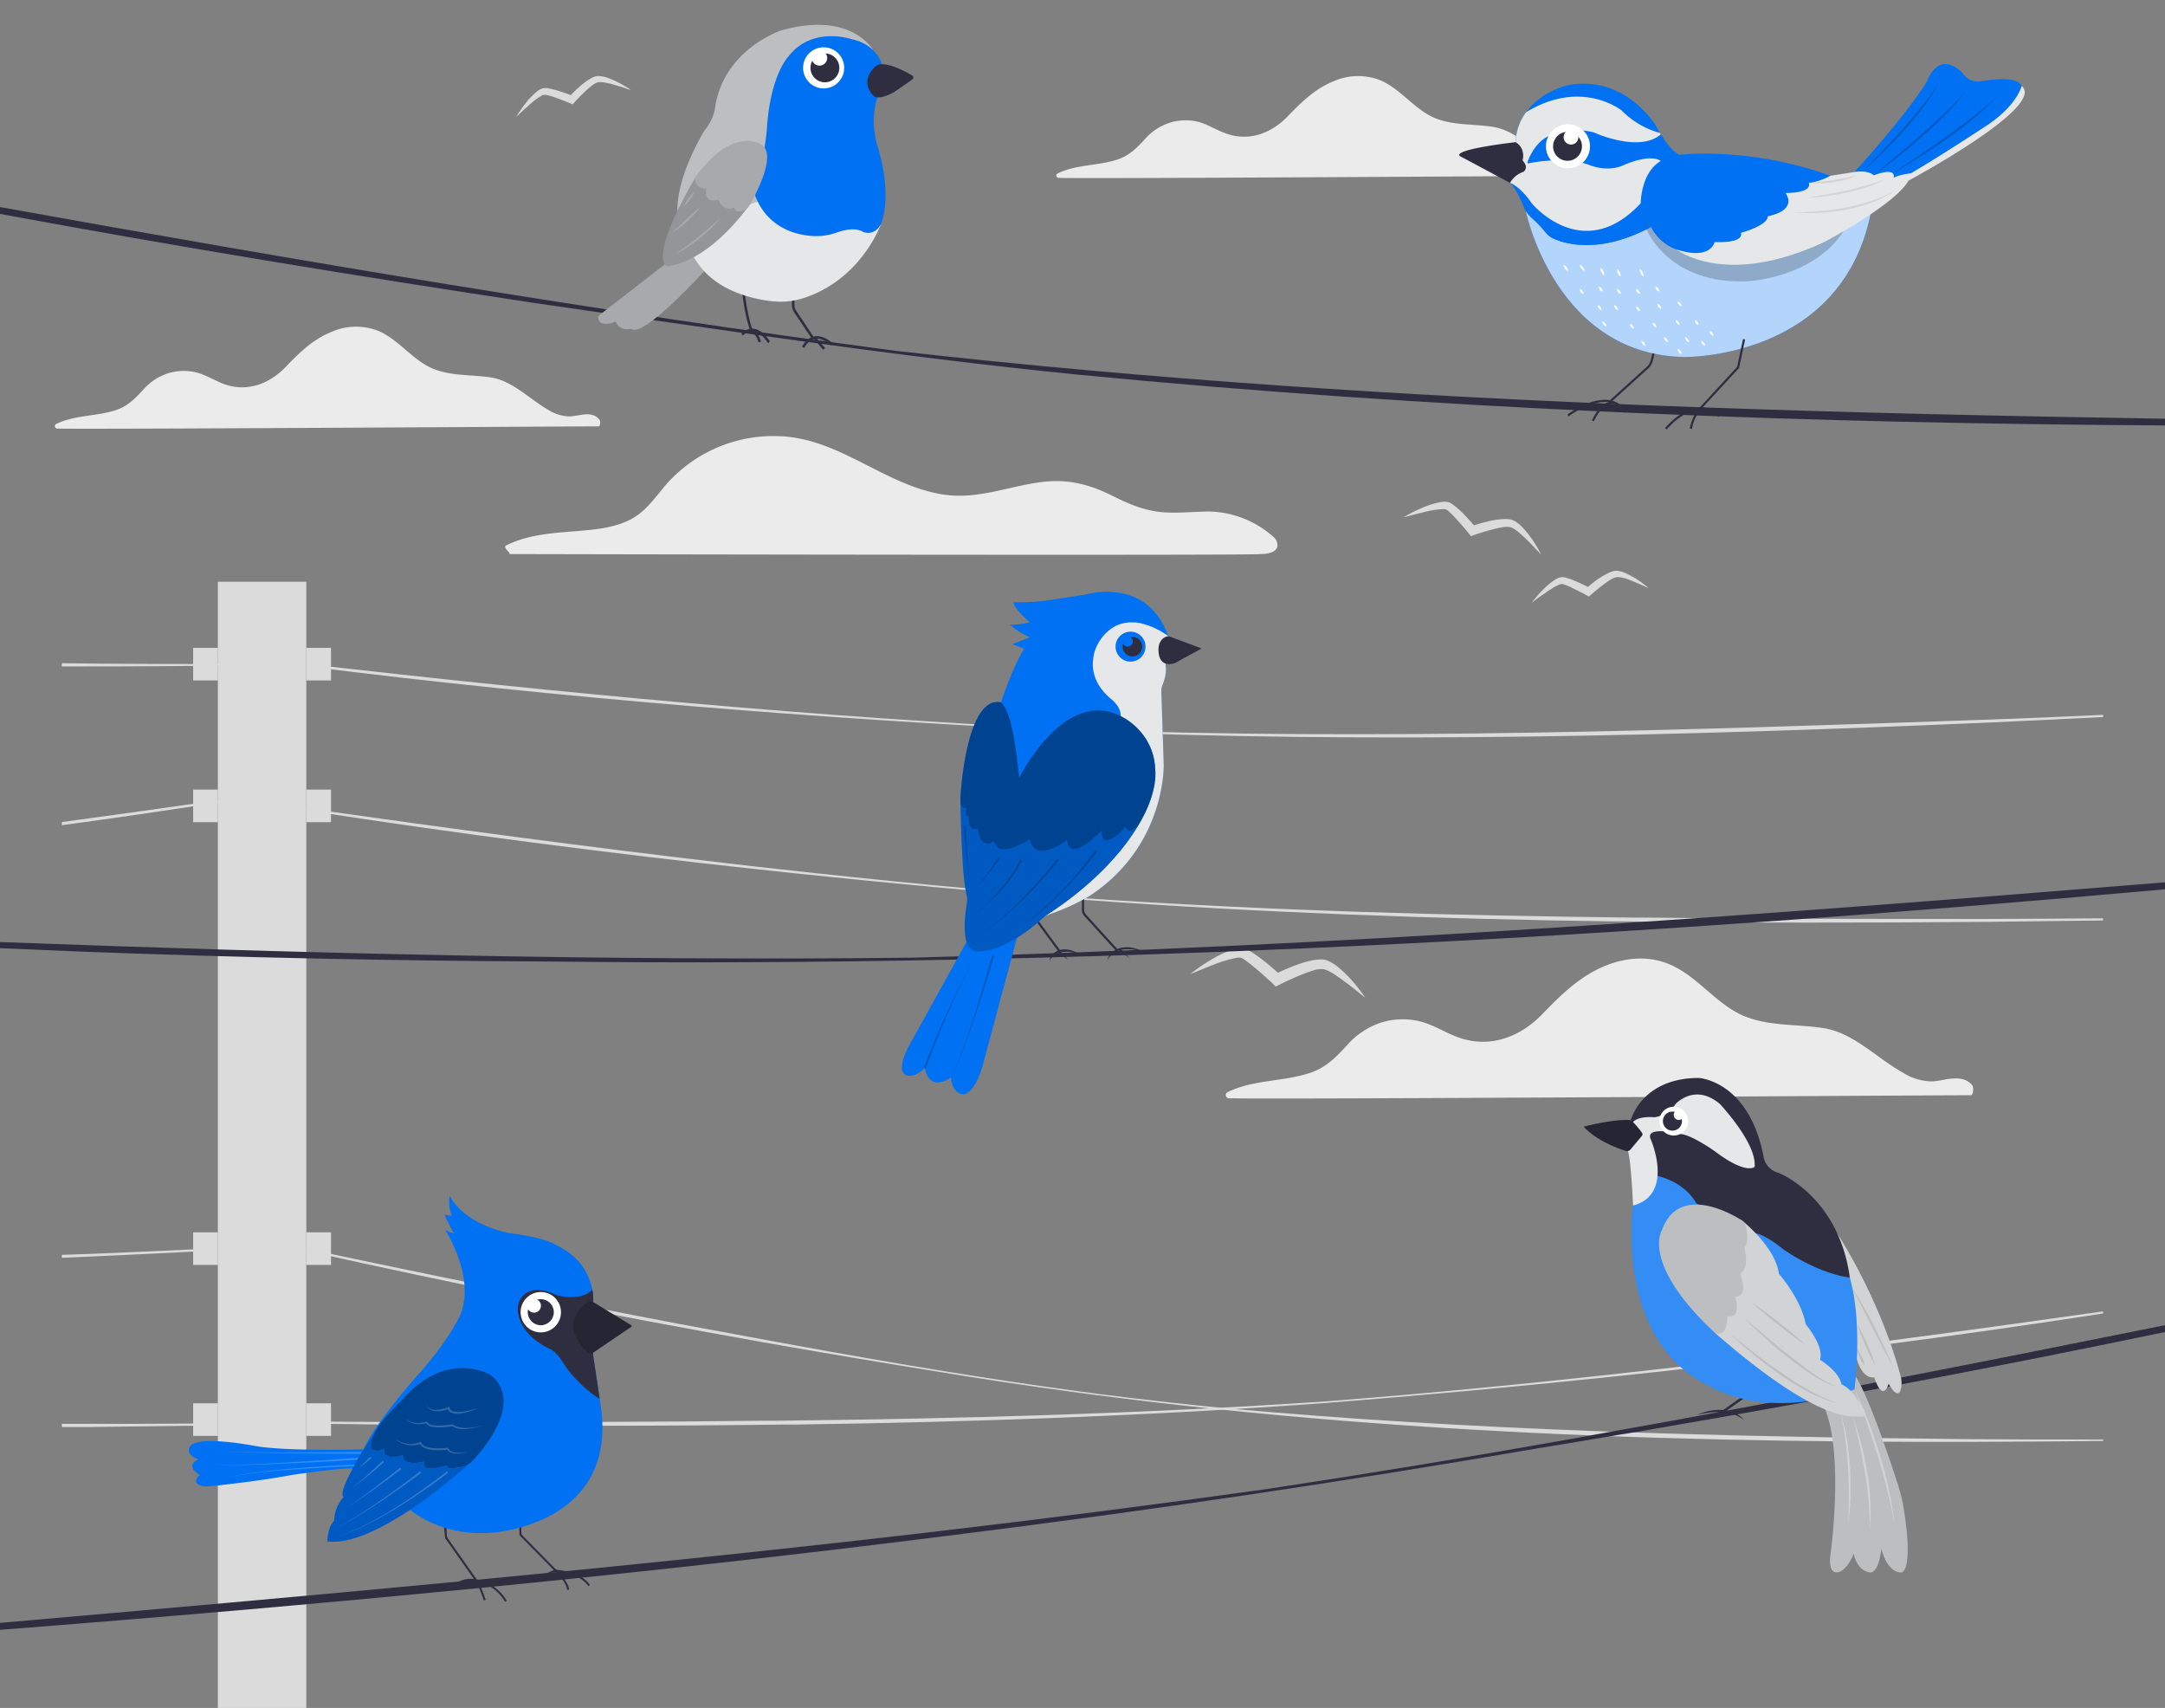  <!DOCTYPE svg PUBLIC "-//W3C//DTD SVG 1.1//EN" "http://www.w3.org/Graphics/SVG/1.1/DTD/svg11.dtd">
<svg id="e6c05d67-6011-4984-abcc-64f41e93bfdc" data-name="Layer 1" xmlns="http://www.w3.org/2000/svg" width="865.76" height="682.89" viewBox="0 0 865.76 682.89">
<rect x="0" y="0" width="865.76" height="682.89" fill="#808080" stroke="none"/>
<defs>
<style xmlns="http://www.w3.org/1999/xhtml">*, ::after, ::before { box-sizing: border-box; }
img, svg { vertical-align: middle; }
</style>
<style xmlns="http://www.w3.org/1999/xhtml">*, body, html { -webkit-font-smoothing: antialiased; }
img, svg { max-width: 100%; }
</style>
</defs>
<g id="a823c992-61d1-4252-b181-4d7b32d43889" data-name="freepik--background-complete--inject-35">
<path d="M841,575.56v.57c-134.93,1.55-270.24-1-404.28-18.56l-8.26-1.11q-27.18-3.68-54.3-8.17-30.51-4.89-61.07-10.23c-2.89-.49-5.8-1-8.69-1.52Q213,520.33,122.49,500.1v-.83Q197.15,515.2,272,529.42q18.93,3.55,37.86,7c2.77.52,5.53,1,8.31,1.52,37.35,6.79,74.79,13.16,112.34,18.23l8.16,1.1q25.49,3.27,51.07,5.75c98.1,8.94,198.78,11.42,297.21,12.4q25.86.18,51.75.15Z" fill="#dbdbdb"/>
<path d="M95.13,265.51v.57q-35.17.44-70.4.38v-1.29c5.47.08,10.94.13,16.41.19q25.89.17,51.76.15Z" fill="#dbdbdb"/>
<path d="M841,285.82v.88q-23.56,1.2-47.12,2.26c-121.48,5.24-243.16,8.39-364.69,3.36-102.24-5-205-13.16-306.73-25.93v-.94c102,11.7,204.29,21.37,306.77,26.23,121.53,4.38,243.12.31,364.6-3.92C809.52,287.24,825.28,286.54,841,285.82Z" fill="#dbdbdb"/>
<path d="M841,524.33v.85c-60.21,9.28-120.81,17.12-181.4,23.67q-8.21.9-16.32,1.74-56.43,5.89-112.8,10.34c-70.66,5.17-141.43,7.67-212.24,8.65h-5.09c-48,.64-96,.57-144,.2-15.47-.23-31-.36-46.64-.57v-.85q23.31.18,46.64.24c45.08,0,90.2,0,135.3-.54H310c73.55-.8,147.08-2.8,220.5-7.77,40.69-3.15,81.37-7.12,122-11.65l18.62-2.11C727.81,540,784.51,532.33,841,524.33Z" fill="#dbdbdb"/>
<path d="M87.12,320v.84q-31.14,4.9-62.39,9.1v-1.24Q56,324.42,87.12,320Z" fill="#dbdbdb"/>
<path d="M122.49,323.16V324q90.32,13.92,181.4,23.67c5.45.6,10.92,1.18,16.33,1.75q56.43,5.91,112.79,10.33c70.68,5.18,141.45,7.67,212.24,8.65h5.08c48,.64,96,.58,144,.2,15.48-.23,31-.36,46.64-.57v-.85q-23.31.18-46.64.24c-45.09,0-90.22,0-135.31-.53h-5.45c-73.47-.8-147.1-2.81-220.51-7.78-40.67-3.15-81.36-7.11-122-11.65q-9.33-1-18.63-2.11C235.7,338.78,179,331.16,122.49,323.16Z" fill="#dbdbdb"/>
<path d="M77.24,499.54v.89q-23.56,1.2-47.12,2.25l-5.39.23v-1.18l5.34-.18C45.75,501,61.5,500.26,77.24,499.54Z" fill="#dbdbdb"/>
<path d="M82.19,569.16V570c-15.58.21-31.19.34-46.66.57H24.73v-1.26h10.8Q58.87,569.34,82.19,569.16Z" fill="#dbdbdb"/>
<rect x="87.12" y="232.6" width="35.36" height="451.98" fill="#dbdbdb"/>
<rect x="122.49" y="259.03" width="9.88" height="13.03" fill="#dbdbdb"/>
<rect x="122.49" y="492.72" width="9.88" height="13.03" fill="#dbdbdb"/>
<rect x="122.49" y="561.08" width="9.88" height="13.03" fill="#dbdbdb"/>
<rect x="77.24" y="259.03" width="9.88" height="13.03" fill="#dbdbdb"/>
<rect x="77.24" y="492.72" width="9.88" height="13.03" fill="#dbdbdb"/>
<rect x="122.49" y="315.71" width="9.88" height="13.03" fill="#dbdbdb"/>
<rect x="77.24" y="315.71" width="9.88" height="13.03" fill="#dbdbdb"/>
<rect x="77.24" y="561.08" width="9.88" height="13.03" fill="#dbdbdb"/>
<path d="M788.1,437.91c-15.7,0-280.07,1.73-296.69,1.21a1.29,1.29,0,0,1-.64-2.38c10.47-5.18,22.35-4.15,33.23-7.81,6.41-2.15,10.35-6.35,14.79-11.15a30.8,30.8,0,0,1,13.76-9,29.13,29.13,0,0,1,15-.47c5.36,1.27,10,4.36,15.14,6.29,12.7,4.8,25,.24,34.1-9.16,7.49-7.74,14.84-15,25-19.23,8.51-3.5,18-4.22,26.48-.36,9.7,4.39,16.33,13.22,25.45,18.54,10.81,6.3,23.71,4.82,35.64,6.71s21.08,11.95,31.55,17.75a22.42,22.42,0,0,0,11.42,3.53c2.34,0,4.64-.69,7-1,3.59-.45,7-.35,9.43,2.66C789.26,434.8,789.15,437.91,788.1,437.91Z" fill="#ebebeb"/>
<path d="M639.94,70.25c-11.43,0-204.49,1.27-216.62.88-.86,0-1.34-1.31-.47-1.73,7.66-3.79,16.33-3,24.28-5.7,4.67-1.63,7.54-4.64,10.79-8.16A22.31,22.31,0,0,1,468,49a21.47,21.47,0,0,1,10.94-.35c3.91,1,7.31,3.27,11.05,4.61,9.27,3.49,18.28.16,24.9-6.7,5.47-5.64,10.82-11,18.25-14a24.2,24.2,0,0,1,19.33-.26c7.08,3.27,11.93,9.65,18.59,13.54,7.89,4.6,17.31,3.51,26,4.89s15.4,8.72,23,12.93a16.07,16.07,0,0,0,8.32,2.58,45.18,45.18,0,0,0,5.06-.7c2.63-.32,5.13-.26,6.91,1.94C640.78,68,640.69,70.25,639.94,70.25Z" fill="#ebebeb"/>
<path d="M503.74,221.53c-.22.65-304.22,0-300.4,0,1.76,0-2.65-2.61-.93-3.46,9.89-4.9,20.72-5,31.49-6,6.29-.57,12.75-1.49,18.4-4.46s9.31-8.16,13.37-13.06a57.13,57.13,0,0,1,51.92-19.59c21.61,3.38,38.64,19.85,60.29,22.86,13.06,1.82,25.32-3.27,38-5,10.47-1.46,19.19.58,28.56,5.22,6.85,3.4,13.19,6.25,20.94,6.79,6,.43,11.92-.26,18-.32A40,40,0,0,1,509.61,215C510.61,215.85,513.66,221.53,503.74,221.53Z" fill="#ebebeb"/>
<path d="M561.27,206.82a59.56,59.56,0,0,1,7.3-3.71,31.27,31.27,0,0,1,8.08-2.43,6.9,6.9,0,0,1,2.56.12,3.26,3.26,0,0,1,.8.32l.54.33c.34.21.62.44.91.65a38.07,38.07,0,0,1,3.25,2.83c2,2,3.77,4,5.55,6.12l-2.07-.57a62.25,62.25,0,0,1,8.24-2.32,33.82,33.82,0,0,1,4.36-.59,15.23,15.23,0,0,1,2.34,0,7.83,7.83,0,0,1,1.27.21,10.29,10.29,0,0,1,1.29.53,14.2,14.2,0,0,1,3.51,2.95,38.4,38.4,0,0,1,2.7,3.27,52.94,52.94,0,0,1,4.39,7.21c-1.95-2-3.82-4.1-5.8-6-1-1-2-1.91-3-2.75a13.72,13.72,0,0,0-3.1-2.09,7.52,7.52,0,0,0-3.27-.12,32,32,0,0,0-3.87.8c-2.59.64-5.24,1.47-7.77,2.34l-1.26.44-.81-1c-1.64-2.06-3.43-4.08-5.19-6a37,37,0,0,0-2.72-2.74c-.22-.19-.45-.41-.68-.57l-.31-.23-.13-.08a4,4,0,0,0-1.45-.18,39.94,39.94,0,0,0-7.69,1.26C566.53,205.43,563.91,206.23,561.27,206.82Z" fill="#dbdbdb"/>
<path d="M612.47,241.06a49.51,49.51,0,0,1,4.44-5.16,25.91,25.91,0,0,1,5.43-4.41,6.14,6.14,0,0,1,2-.72,4.33,4.33,0,0,1,.72,0,4.5,4.5,0,0,1,.51.08,4.66,4.66,0,0,1,.93.21,33.29,33.29,0,0,1,3.26,1.18c2.14.87,4.15,1.89,6.19,2.94l-1.78.21a53.63,53.63,0,0,1,5.6-4.37A32.09,32.09,0,0,1,643,229.2a11.19,11.19,0,0,1,1.79-.73,6.14,6.14,0,0,1,1-.23,11.22,11.22,0,0,1,1.16,0,13.09,13.09,0,0,1,3.62,1.16c1.1.52,2.11,1.11,3.12,1.63a45.69,45.69,0,0,1,5.63,4.16c-2.12-.94-4.21-1.94-6.33-2.77a32.61,32.61,0,0,0-3.17-1.18,11.82,11.82,0,0,0-3.07-.52,6.46,6.46,0,0,0-2.58,1,27.41,27.41,0,0,0-2.72,1.82c-1.78,1.32-3.55,2.79-5.23,4.24l-.83.74-.95-.53c-1.91-1.06-3.92-2-5.88-3a28.28,28.28,0,0,0-2.95-1.24,5.73,5.73,0,0,0-.7-.23h-.44a3.68,3.68,0,0,0-1.18.31,33.79,33.79,0,0,0-5.5,3.4C616,238.33,614.23,239.7,612.47,241.06Z" fill="#dbdbdb"/>
<path d="M206.44,46.73a48,48,0,0,1,3.87-5.6,26.44,26.44,0,0,1,4.9-4.9,6.16,6.16,0,0,1,1.91-.93,4.41,4.41,0,0,1,.72-.08h.52a2.64,2.64,0,0,1,.93.11c1.21.22,2.32.51,3.44.82,2.23.64,4.33,1.44,6.54,2.27l-1.75.39a53.77,53.77,0,0,1,5.11-4.9,28.31,28.31,0,0,1,2.94-2.14,13.6,13.6,0,0,1,1.63-.91,9.22,9.22,0,0,1,1-.34,7.37,7.37,0,0,1,1.14-.13,12.58,12.58,0,0,1,3.74.76,33.64,33.64,0,0,1,3.27,1.37,45.8,45.8,0,0,1,6.06,3.53c-2.22-.72-4.41-1.47-6.62-2.09a30.43,30.43,0,0,0-3.26-.81,10.72,10.72,0,0,0-3.09-.31A6.28,6.28,0,0,0,237,34a28.15,28.15,0,0,0-2.52,2.11c-1.63,1.5-3.26,3.15-4.73,4.78l-.77.82-1-.43c-2-.84-4.1-1.63-6.16-2.35a32,32,0,0,0-3.07-.93L218,37.9h-.44a3.18,3.18,0,0,0-1.14.44,31.69,31.69,0,0,0-5.13,3.95C209.72,43.63,208.11,45.19,206.44,46.73Z" fill="#dbdbdb"/>
<path d="M475.93,389.49a69.85,69.85,0,0,1,8.41-5.76,39.1,39.1,0,0,1,9.55-4.31,8.38,8.38,0,0,1,3.19-.26,3.78,3.78,0,0,1,1,.26l.7.31c.46.21.83.44,1.24.67a43.19,43.19,0,0,1,4.38,3c2.77,2.07,5.3,4.32,7.85,6.64l-2.66-.39a79,79,0,0,1,9.8-4.18A41.41,41.41,0,0,1,524.7,384a17.46,17.46,0,0,1,2.87-.36,8.87,8.87,0,0,1,1.63,0,11.6,11.6,0,0,1,1.64.42,18.34,18.34,0,0,1,4.8,3.07,51.52,51.52,0,0,1,3.87,3.67A66.62,66.62,0,0,1,546,399c-2.71-2.19-5.37-4.43-8.17-6.45-1.35-1-2.74-2-4.14-2.92a17.12,17.12,0,0,0-4.17-2.08,9.41,9.41,0,0,0-4.08.39,39.76,39.76,0,0,0-4.63,1.64c-3.11,1.22-6.22,2.67-9.21,4.14l-1.49.75L509,393.33c-2.37-2.27-4.9-4.48-7.37-6.53a44.5,44.5,0,0,0-3.78-2.94,9.37,9.37,0,0,0-.95-.59l-.42-.23-.17-.08a5.12,5.12,0,0,0-1.83,0,49.3,49.3,0,0,0-9.27,2.81C482.17,386.91,479.08,388.23,475.93,389.49Z" fill="#dbdbdb"/>
</g>
<g id="ff3f19d8-a278-4f57-b55f-738b962b8be5" data-name="freepik--Wires--inject-35">
<path d="M865.76,167.42v2.68c-70-.39-140-1.88-210-4.9L643,164.63c-70.91-3.26-141.71-8-212.34-14.87-72.38-7.2-145.12-18.33-217.12-28.64C142.63,110.38,71,98.69,0,85.53V82.79c119,21.45,238.26,41.63,358.24,57.5,101.95,11.51,204.32,18.06,306.94,22l13,.49C740.68,165.06,803.22,166.41,865.76,167.42Z" fill="#2f2e41" data-secondary="true"/>
<path d="M865.76,352.77v2.79C650.28,375,433.83,387,217.29,384.43c-59.89-.26-124.12-1.63-183.92-3.92L0,379.11v-2.45c121.43,4.52,243,7.62,364.45,6.25C531.87,378.58,698.9,366.36,865.76,352.77Z" fill="#2f2e41" data-secondary="true"/>
<path d="M865.76,529.86v2.73c-68,14.15-136.48,27.11-204.84,38.8-4.58.79-9.16,1.64-13.73,2.32q-16.05,2.74-32.08,5.34-116.57,20.1-234,34.73l-2.44.31c-125.71,15.85-252,27.75-378.37,37.54H0v-2.75C122.94,638.15,246.08,627.23,368.69,613l2.5-.3q68.1-7.92,135.89-17.4,60.26-9.13,120.37-19.82c3.69-.65,7.36-1.29,11-2C714.46,560,790.25,545.06,865.76,529.86Z" fill="#2f2e41" data-secondary="true"/>
</g>
<path d="M748,85.63c-12,58.29-74.7,57.11-74.7,57.11-50.57-1.1-62.72-56.31-63.12-58.31a14.25,14.25,0,0,0,2.53,2.9A46.3,46.3,0,0,1,618,92.84a9,9,0,0,0,2.94,2.36c4.8,2.27,18.57,6.6,39.37-4.49a18.29,18.29,0,0,0,11,9.25c13.11,3.9,14.41-3.22,14.41-3.22,12.47.42,10.53-3.66,10.53-3.66,11.62-3.43,10.74-6.65,10.74-6.65,4.9-1,7-2.66,7.84-4.29Z" fill="#0071f2" data-primary="true"/>
<path d="M748,85.63c-12,58.29-74.7,57.11-74.7,57.11-50.57-1.1-62.72-56.31-63.12-58.31a14.25,14.25,0,0,0,2.53,2.9A46.3,46.3,0,0,1,618,92.84a9,9,0,0,0,2.94,2.36c4.8,2.27,18.57,6.6,39.37-4.49a18.29,18.29,0,0,0,11,9.25c13.11,3.9,14.41-3.22,14.41-3.22,12.47.42,10.53-3.66,10.53-3.66,11.62-3.43,10.74-6.65,10.74-6.65,4.9-1,7-2.66,7.84-4.29Z" fill="#fff" opacity="0.7"/>
<path d="M741.51,68.78s19-20.4,29-36.06c0,0,4.24-13.16,14.19-3.65a7.5,7.5,0,0,0,7.17,3.51s14.39-3,16.56,1.79v3.18l-5.15,7-23.7,16.68-22.09,13Z" fill="#0071f2" data-primary="true"/>
<path d="M709.3,90.77s11.43,2.1,28,0" fill="none" stroke="#000" stroke-miterlimit="10" stroke-width="0.1"/>
<path d="M698.45,96.67s15.61,1.53,26.85.76" fill="none" stroke="#000" stroke-miterlimit="10" stroke-width="0.1"/>
<path d="M686.84,102.38s10.16,1.06,24.22,1.1" fill="none" stroke="#000" stroke-miterlimit="10" stroke-width="0.1"/>
<path d="M644.25,160.77l-.58-.64,14.83-13.42a5.38,5.38,0,0,0,1.6-2.67l.7-2.81.83.21-.7,2.81a6.15,6.15,0,0,1-1.85,3.09Z" fill="#2f2e41" data-secondary="true"/>
<path d="M627.27,166.46l-.52-.69c.39-.29,9.47-7.09,17.07-5.74a9.64,9.64,0,0,1,6.61,4.55l-.73.46a8.83,8.83,0,0,0-6-4.16C636.44,159.59,627.36,166.39,627.27,166.46Z" fill="#2f2e41" data-secondary="true"/>
<path d="M637.39,168.46l-.8-.33c.15-.36,3.67-8.92,9.54-7.38l-.22.84C640.79,160.24,637.42,168.37,637.39,168.46Z" fill="#2f2e41" data-secondary="true"/>
<path d="M666.51,171.71l-.68-.54c.25-.31,6.15-7.56,13.38-8.2a11.17,11.17,0,0,1,8.53,3l-.56.65a10.36,10.36,0,0,0-7.9-2.76C672.43,164.43,666.56,171.64,666.51,171.71Z" fill="#2f2e41" data-secondary="true"/>
<path d="M676.57,171.5l-.85-.12c.06-.35,1.35-8.56,6.42-8.38l0,.86H682C677.79,163.86,676.58,171.43,676.57,171.5Z" fill="#2f2e41" data-secondary="true"/>
<polygon points="680.12 163.72 679.49 163.14 694.66 146.69 697.01 135.56 697.85 135.73 695.46 147.1 695.38 147.19 680.12 163.72" fill="#2f2e41" data-secondary="true"/>
<path d="M662.5,86.68l74.79,5.7C725.12,111.21,699,112.44,699,112.44c-31.78,1.56-40.6-20.73-40.6-20.73Z" opacity="0.2"/>
<path d="M625.29,105.86a2.88,2.88,0,0,1,1.72,2.5,2.6,2.6,0,0,1-1.21-1A2.66,2.66,0,0,1,625.29,105.86Z" fill="#fff"/>
<path d="M631.72,105.86a2.87,2.87,0,0,1,1.3,1,2.83,2.83,0,0,1,.62,1.51,3.12,3.12,0,0,1-1.92-2.5Z" fill="#fff"/>
<path d="M631.72,115.56a2,2,0,0,1,1.51,2,2,2,0,0,1-1.1-.71A1.92,1.92,0,0,1,631.72,115.56Z" fill="#fff"/>
<path d="M638.91,122a1.94,1.94,0,0,1,1.1.72,1.89,1.89,0,0,1,.41,1.24,1.92,1.92,0,0,1-1.09-.71A1.87,1.87,0,0,1,638.91,122Z" fill="#fff"/>
<path d="M645.48,122a1.89,1.89,0,0,1,1.09.72,2,2,0,0,1,.42,1.24,2,2,0,0,1-1.51-2Z" fill="#fff"/>
<path d="M654.26,122.49a2,2,0,0,1,1.1.71,1.91,1.91,0,0,1,.41,1.24,1.83,1.83,0,0,1-1.09-.71A2,2,0,0,1,654.26,122.49Z" fill="#fff"/>
<path d="M662.79,121.51a2,2,0,0,1,1.51,2,2,2,0,0,1-1.51-2Z" fill="#fff"/>
<path d="M670.9,120.53a2,2,0,0,1,1.1.71,1.92,1.92,0,0,1,.41,1.25,2,2,0,0,1-1.51-2Z" fill="#fff"/>
<path d="M640.79,128.51a1.91,1.91,0,0,1,1.1.72,1.89,1.89,0,0,1,.41,1.24,1.92,1.92,0,0,1-1.09-.71A2,2,0,0,1,640.79,128.51Z" fill="#fff"/>
<path d="M651.83,129.49a1.91,1.91,0,0,1,1.1.72,1.89,1.89,0,0,1,.41,1.24,1.89,1.89,0,0,1-1.09-.72A1.93,1.93,0,0,1,651.83,129.49Z" fill="#fff"/>
<path d="M656.45,136.3a1.91,1.91,0,0,1,1.1.72,2,2,0,0,1,.42,1.24,1.92,1.92,0,0,1-1.1-.71A2,2,0,0,1,656.45,136.3Z" fill="#fff"/>
<path d="M665.45,134.85a1.89,1.89,0,0,1,1.09.72,1.93,1.93,0,0,1,.42,1.24,2,2,0,0,1-1.51-2Z" fill="#fff"/>
<path d="M673.89,134.85a1.91,1.91,0,0,1,1.1.72,1.87,1.87,0,0,1,.41,1.24,1.89,1.89,0,0,1-1.09-.72A2,2,0,0,1,673.89,134.85Z" fill="#fff"/>
<path d="M683.63,132.3a1.89,1.89,0,0,1,1.09.72,1.82,1.82,0,0,1,.42,1.24,1.94,1.94,0,0,1-1.1-.72A1.89,1.89,0,0,1,683.63,132.3Z" fill="#fff"/>
<path d="M680.33,136.3a1.94,1.94,0,0,1,1.1.72,1.89,1.89,0,0,1,.41,1.24,2,2,0,0,1-1.51-2Z" fill="#fff"/>
<path d="M670.9,139.54a1.94,1.94,0,0,1,1.1.72,1.89,1.89,0,0,1,.41,1.24,2,2,0,0,1-1.51-2Z" fill="#fff"/>
<path d="M660.87,129a2,2,0,0,1,1.51,1.95,1.85,1.85,0,0,1-1.1-.71A1.91,1.91,0,0,1,660.87,129Z" fill="#fff"/>
<path d="M677.74,128a2,2,0,0,1,1.1.71,1.92,1.92,0,0,1,.41,1.25,1.89,1.89,0,0,1-1.09-.72A2,2,0,0,1,677.74,128Z" fill="#fff"/>
<path d="M670.15,128a1.92,1.92,0,0,1,1.09.71,2,2,0,0,1,.42,1.25,1.88,1.88,0,0,1-1.1-.72A1.91,1.91,0,0,1,670.15,128Z" fill="#fff"/>
<path d="M639.31,114.58a2,2,0,0,1,1.51,2,1.83,1.83,0,0,1-1.09-.71A2,2,0,0,1,639.31,114.58Z" fill="#fff"/>
<path d="M646.61,115.56a1.89,1.89,0,0,1,1.09.72,2,2,0,0,1,.42,1.24,2,2,0,0,1-1.51-2Z" fill="#fff"/>
<path d="M654.26,115.56a1.94,1.94,0,0,1,1.1.72,1.89,1.89,0,0,1,.41,1.24,1.92,1.92,0,0,1-1.09-.71A2,2,0,0,1,654.26,115.56Z" fill="#fff"/>
<path d="M662,114.58a1.94,1.94,0,0,1,1.1.72,1.91,1.91,0,0,1,.41,1.24,1.83,1.83,0,0,1-1.09-.71A1.92,1.92,0,0,1,662,114.58Z" fill="#fff"/>
<path d="M640.07,107.11a3.4,3.4,0,0,1,1.44,3,3,3,0,0,1-1.11-1.29A3.06,3.06,0,0,1,640.07,107.11Z" fill="#fff"/>
<path d="M646.64,107.57a3.18,3.18,0,0,1,1.11,1.3,3,3,0,0,1,.33,1.67,3.11,3.11,0,0,1-1.11-1.3A3.23,3.23,0,0,1,646.64,107.57Z" fill="#fff"/>
<path d="M655.77,107.57a3.11,3.11,0,0,1,1.11,1.3,3,3,0,0,1,.33,1.67,3.18,3.18,0,0,1-1.11-1.3A3.23,3.23,0,0,1,655.77,107.57Z" fill="#fff"/>
<path d="M670.23,99.61s19.41,15.9,59.59-3c0,0,28.28-15,33.36-24.38,0,0,55.39-29.65,45.25-37.84,0,0-1.56,7-12.49,14.82,0,0-17.55,11.71-31.79,20.09,0,0-4.85.49-6.89,1.8,0,0,1.6-4.55-8-1,0,0-2-2.53-9.29-1.07l-8.09,1.26-28.25,1.51Z" fill="#e6e7e8"/>
<path d="M723.26,73.12c1.63-.14,3.24-.31,4.85-.47s3.21-.38,4.81-.62,3.18-.51,4.77-.82,3.15-.7,4.74-1.1a26.69,26.69,0,0,1-4.58,1.75,36.1,36.1,0,0,1-4.81,1A38.14,38.14,0,0,1,723.26,73.12Z" fill="#d1d3d4"/>
<path d="M722.25,79.16c1.35-.23,2.7-.43,4-.67s2.69-.45,4-.7c2.68-.5,5.36-1,8-1.59s5.31-1.22,7.93-2c.66-.17,1.31-.39,2-.58s1.3-.41,1.94-.64c1.31-.39,2.56-.93,3.85-1.41a44.69,44.69,0,0,1-7.55,3.26,75.26,75.26,0,0,1-8,2.16q-4,.87-8.1,1.4C727.72,78.79,725,79.07,722.25,79.16Z" fill="#d1d3d4"/>
<path d="M716.92,84.87c1.76,0,3.52,0,5.27-.11s3.51-.18,5.25-.33c3.49-.31,7-.74,10.41-1.39A77.64,77.64,0,0,0,748,80.47l2.47-.87c.84-.27,1.61-.68,2.43-1,1.65-.61,3.15-1.53,4.74-2.29a45.67,45.67,0,0,1-9.42,4.8A69.66,69.66,0,0,1,738,83.88a84.91,84.91,0,0,1-10.52,1.2A70.33,70.33,0,0,1,716.92,84.87Z" fill="#d1d3d4"/>
<path d="M723.27,73.12S725.63,77,714,77.18c0,0,2,2.45.74,5-.8,1.64-3,3.27-7.84,4.29,0,0,.88,3.23-10.74,6.65,0,0,2,4.09-10.53,3.66,0,0-1.31,7.12-14.4,3.22a18.29,18.29,0,0,1-11-9.25c-20.79,11.09-34.58,6.76-39.37,4.5A9.1,9.1,0,0,1,618,92.84a46.44,46.44,0,0,0-5.23-5.52,14,14,0,0,1-2.52-2.9h0a10.26,10.26,0,0,1-1.11-2.13c-2.49-6.34-5.09-9-5.25-9.15h0l2.2-16.26a21,21,0,0,1,4.18-12c2.66-3.7,7-7.48,14.17-10.08,0,0,20.84-7.93,37.39,14.84,0,0,.77,1.52,2,3.52l.34.57c1.92,3.11,4.75,7,7.37,8.16,0,0,27.71-3.44,60.39,8.38A23.12,23.12,0,0,1,723.27,73.12Z" fill="#0071f2" data-primary="true"/>
<path d="M664.1,64.38c-8,4.66-8,16.9-8,16.9-23.18,24.79-43.58,0-43.58,0-4.52-6.63-8.4-8.08-8.64-8.15h0l2.2-16.26a21,21,0,0,1,4.18-12c22.36-13.62,38.27-.66,38.27-.66a33.78,33.78,0,0,0,15.26,8.94l.34.57c-8.67,7.54-26.71-.75-26.71-.75-9.37-2.46-16.06.71-16.06.71-6.74,1.68-9.76,8.94-10.53,11.14a.38.38,0,0,0,.45.49,61.31,61.31,0,0,1,17.21-1A26.8,26.8,0,0,1,635.62,66c7.69,2.89,13,.29,13,.29C660.75,61,664.1,64.38,664.1,64.38Z" fill="#e6e7e8"/>
<circle cx="627.01" cy="58.49" r="8.81" fill="#fff"/>
<circle cx="626.84" cy="58.51" r="5.78" fill="#2f2e41" data-secondary="true"/>
<circle cx="628.23" cy="54.84" r="2.96" fill="#fff"/>
<path d="M606.05,56.85s-24.82,2.76-22.34,5.51l20.13,10.76a9.64,9.64,0,0,1,5.45-4.45s2.29-1.74-.44-4.48C608.85,64.19,610.36,59.45,606.05,56.85Z" fill="#2f2e41" data-secondary="true"/>
<path d="M744.64,68.6l8.13-8.32c2.66-2.82,5.35-5.6,7.9-8.52s5.11-5.82,7.52-8.84c1.22-1.51,2.4-3,3.53-4.61A54.19,54.19,0,0,0,775,33.49a63.07,63.07,0,0,1-6.25,9.83c-2.32,3.13-4.84,6.1-7.41,9S756,58,753.24,60.74l-4.23,4C747.55,66,746.11,67.34,744.64,68.6Z" opacity="0.2"/>
<path d="M749.24,70.11,758.79,62c3.17-2.72,6.36-5.43,9.48-8.22s6.22-5.57,9.25-8.44l2.25-2.18,2.17-2.25c.74-.74,1.4-1.55,2.1-2.32a14.68,14.68,0,0,0,1-1.23l1-1.24a56.2,56.2,0,0,1-8,9.69c-3,3-6,5.82-9.16,8.62s-6.35,5.46-9.62,8.08S752.64,67.67,749.24,70.11Z" opacity="0.2"/>
<path d="M756.81,69.22l5.47-3.63c1.82-1.21,3.64-2.42,5.44-3.65,3.62-2.46,7.24-4.91,10.77-7.48s7.08-5.11,10.5-7.82c.87-.66,1.72-1.34,2.55-2s1.71-1.37,2.51-2.1,1.65-1.43,2.46-2.17l2.37-2.26a81.34,81.34,0,0,1-9.47,9.09c-3.35,2.83-6.88,5.44-10.42,8s-7.2,5-10.9,7.33S760.65,67.11,756.81,69.22Z" opacity="0.2"/>
<path d="M678.86,565.69a19,19,0,0,1,4.74-1.57,20.08,20.08,0,0,1,5-.4,15.52,15.52,0,0,1,4.93,1.13,11.4,11.4,0,0,1,4,3,15.82,15.82,0,0,0-4.27-2.35,19.38,19.38,0,0,0-4.73-.89,29.2,29.2,0,0,0-4.85.19A40.82,40.82,0,0,0,678.86,565.69Z" fill="#2f2e41" data-secondary="true"/>
<path d="M682.65,567.86a8.7,8.7,0,0,1,1.64-1.57,12,12,0,0,1,1.93-1.2,9,9,0,0,1,2.17-.75,4.79,4.79,0,0,1,2.29,0,18,18,0,0,0-4.06,1.54C685.31,566.53,684,567.24,682.65,567.86Z" fill="#2f2e41" data-secondary="true"/>
<line x1="697.56" y1="558.37" x2="689.42" y2="564.14" fill="none" stroke="#2f2e41" stroke-miterlimit="10"/>
<path d="M727.64,559.41s10,10.31,4.7,59.65c0,0-2.23,10.43,2.5,9.57,0,0,3.46,0,6.43-7.44,0,0,1.07,6.69,6.38,7.49,0,0,3.41,1.23,4.68-9.4,0,0,2.13,9.54,8.09,9.45,0,0,4.84-.27.93-25.05a65.41,65.41,0,0,0-2.37-10c-3.26-10.13-11.38-34.45-16.87-43.3Z" fill="#bcbec0"/>
<path d="M736.26,565.69a71.21,71.21,0,0,1,2.43,10.61c.57,3.59.9,7.21,1.16,10.84.06,1.81.16,3.63.16,5.44s0,3.64,0,5.45-.2,3.63-.3,5.44-.35,3.61-.57,5.41c.08-3.63.2-7.24.17-10.86s-.1-7.23-.31-10.83-.52-7.21-1-10.79q-.3-2.7-.75-5.37T736.26,565.69Z" fill="#d1d3d4"/>
<path d="M740.85,566.38a107.2,107.2,0,0,1,3.44,11c1,3.72,1.73,7.5,2.4,11.29s1,7.64,1.26,11.48a75.19,75.19,0,0,1-.27,11.53c0-1.92.05-3.83-.09-5.75s-.19-3.82-.34-5.73c-.36-3.81-.78-7.62-1.46-11.38s-1.35-7.54-2.18-11.28c-.41-1.87-.84-3.74-1.32-5.6S741.35,568.23,740.85,566.38Z" fill="#d1d3d4"/>
<path d="M741.6,555.49c2,4.19,3.84,8.49,5.52,12.84s3.16,8.78,4.56,13.23,2.55,9,3.56,13.53a128.7,128.7,0,0,1,2.28,13.79c-.49-2.28-.83-4.58-1.38-6.84-.26-1.14-.48-2.28-.75-3.41l-.83-3.38c-1.14-4.51-2.33-9-3.74-13.43S748,573,746.47,568.57q-1.15-3.29-2.38-6.56C743.3,559.83,742.45,557.66,741.6,555.49Z" fill="#d1d3d4"/>
<path d="M734.78,493.32s16.76,25.33,25.23,56.74a10.84,10.84,0,0,1,.2,5c-.46,2.21-1.71,3.84-5-1.82,0,0-2.08,8.06-5.76-2.54,0,0-4.33,1.22-6.89-7.11l-11.31-18.39Z" fill="#d1d3d4"/>
<path d="M756.8,546.13c-1.42-2.53-2.76-5.09-4.1-7.65s-2.65-5.14-4-7.72l-3.9-7.74c-.64-1.29-1.3-2.57-2-3.86s-1.34-2.56-2-3.84a79.07,79.07,0,0,1,4.6,7.38c1.43,2.51,2.78,5.08,4.09,7.66s2.58,5.18,3.78,7.81S755.72,543.44,756.8,546.13Z" fill="#bcbec0"/>
<path d="M742.54,529.52a58.86,58.86,0,0,1,4.24,8.05,59.91,59.91,0,0,1,3.11,8.56c-1.46-2.68-2.7-5.43-3.93-8.19S743.56,532.39,742.54,529.52Z" fill="#bcbec0"/>
<path d="M742.54,539.22a16.57,16.57,0,0,1,2,3.29,19,19,0,0,1,1.32,3.62,11.79,11.79,0,0,1-2.14-3.23A12.93,12.93,0,0,1,742.54,539.22Z" fill="#bcbec0"/>
<path d="M653,482s-7.69,54.68,31.29,72.54c0,0,21.67,13.85,57.29,1,0,0,3.46-26.42-1.87-44.71L713.27,489,680.8,469.66l-18,.49Z" fill="#0071f2" data-primary="true"/>
<path d="M653,482s-7.69,54.68,31.29,72.54c0,0,21.67,13.85,57.29,1,0,0,3.46-26.42-1.87-44.71L713.27,489,680.8,469.66l-18,.49Z" fill="#fff" opacity="0.2"/>
<path d="M652,448.26S656.12,431,679.34,431c0,0,19.89,1.07,25.83,31.09a8,8,0,0,0,5.93,6.81s24.09,9.07,28.63,41.89c0,0-11.35-.87-26.71-11.35,0,0-7.85-6.63-12.21-6.46l-22.52-11.86s-3.42-7.77-15.5-11Z" fill="#2f2e41" data-secondary="true"/>
<path d="M653,448.64s1.7-2.43,8.56-1.94a11.9,11.9,0,0,0,8.46-5.27s7.72-8.58,17.77,0c0,0,14.83,15.69,13.85,25.13,0,0-3.31,3.31-16-6.32,0,0-9.07-6.43-13.49-6.8,0,0-15.07-3.8-11.89,2.45,0,0,9.36,21.82-7.21,26.11,0,0-.79-18.09-2.07-21.8Z" fill="#e6e7e8"/>
<circle cx="669.31" cy="448.26" r="5.76" fill="#fff"/>
<circle cx="668.79" cy="448.26" r="3.82" fill="#2f2e41" data-secondary="true"/>
<circle cx="671.33" cy="445.78" r="2.02" fill="#fff"/>
<path d="M633.31,450.5s11-2.93,17.91-2.69a2.62,2.62,0,0,1,1.8.83,35.35,35.35,0,0,1,3.58,4.29,1,1,0,0,1-.06,1.24L652,459.61a1.79,1.79,0,0,1-1.91.55C646.94,459.14,638.32,456,633.31,450.5Z" fill="#2f2e41" data-secondary="true"/>
<path d="M633.31,450.5s11-2.93,17.91-2.69a2.62,2.62,0,0,1,1.8.83,35.35,35.35,0,0,1,3.58,4.29,1,1,0,0,1-.06,1.24L652,459.61a1.79,1.79,0,0,1-1.91.55C646.94,459.14,638.32,456,633.31,450.5Z" opacity="0.2"/>
<path d="M744.18,566.39C741.12,566,729,570.54,685.86,533l2.31-27.41,8.12-17.86s13.68,10.64,15.06,21.54c0,0,8.91,10.09,10.75,20.25,0,0,7.52,8.77,5.68,14.15,0,0,7.68,4.61,8.6,9.83,0,0,4,1.47,7.21,7.49a6.22,6.22,0,0,1,2.24,4S746.12,566.61,744.18,566.39Z" fill="#d1d3d4"/>
<path d="M691.85,533.26c1.67,1.36,3.33,2.72,5,4s3.36,2.66,5.07,4c3.41,2.61,6.84,5.18,10.39,7.57,1.74,1.25,3.54,2.41,5.33,3.58s3.64,2.25,5.51,3.29l1.39.81,1.42.73c1,.46,1.89,1,2.88,1.41s1.95.89,2.95,1.28l3,1.07a49.41,49.41,0,0,1-12-4.68,109.51,109.51,0,0,1-11-6.74c-3.53-2.47-7-5-10.31-7.77S694.93,536.26,691.85,533.26Z" fill="#bcbec0"/>
<path d="M697.56,527.07l8.88,7.49c3,2.48,5.93,5,9,7.34s6.1,4.76,9.26,7c1.58,1.1,3.2,2.16,4.87,3.11a19.86,19.86,0,0,0,5.29,2.29,18.27,18.27,0,0,1-5.49-1.9c-1.74-.88-3.41-1.88-5.06-2.92-3.27-2.1-6.37-4.45-9.43-6.83s-6-4.93-8.88-7.52S700.26,529.85,697.56,527.07Z" fill="#bcbec0"/>
<path d="M700,520.33c2,1.31,3.85,2.7,5.74,4.1s3.74,2.84,5.59,4.29,3.68,2.93,5.47,4.46l2.68,2.28c.88.79,1.77,1.55,2.63,2.36-1-.65-1.94-1.34-2.9-2l-2.85-2.09c-1.89-1.39-3.74-2.84-5.59-4.29s-3.67-2.93-5.46-4.45S701.71,521.93,700,520.33Z" fill="#bcbec0"/>
<path d="M698,490.1a4,4,0,0,0-1.75-2.37c-5.21-3.2-25-13.9-31.62,4,0,0-8.75,13.33,21.19,41.23,0,0,5.07,2.3,4.84-6.68,0,0,6,1.38,3.22-7.83,0,0,5.68.46,1.92-9.22,0,0,4-1.5,1.72-10.36C697.56,498.91,699.9,496.72,698,490.1Z" fill="#bcbec0"/>
<path d="M419.62,384.24a5.19,5.19,0,0,1,1.65-3,6.17,6.17,0,0,1,3.23-1.54,9,9,0,0,1,3.51.17c.56.16,1.11.33,1.65.54s1,.49,1.53.78c-.57-.08-1.12-.2-1.67-.31l-1.64-.25a12.82,12.82,0,0,0-3.22.05A6.88,6.88,0,0,0,419.62,384.24Z" fill="#2f2e41" data-secondary="true"/>
<path d="M446.38,380.3l-12.74-14a3.88,3.88,0,0,1-1-2.65v-5.25h.87v5.25a3.05,3.05,0,0,0,.8,2.07l12.74,14Z" fill="#2f2e41" data-secondary="true"/>
<path d="M442.66,384.14a7,7,0,0,1,2.24-3.49,8.12,8.12,0,0,1,3.85-1.78,11.45,11.45,0,0,1,4.21.1c.67.17,1.34.36,2,.57s1.27.54,1.89.84c-.69-.11-1.34-.28-2-.43l-2-.31a19.05,19.05,0,0,0-2-.09l-1,0-1,.15A8.76,8.76,0,0,0,442.66,384.14Z" fill="#2f2e41" data-secondary="true"/>
<polygon points="447.98 379.24 452 383.37 447.41 379.89 447.98 379.24" fill="#2f2e41" data-secondary="true"/>
<path d="M386.53,376.56,365.24,415s-7.72,12.16-3.14,14.73c0,0,3,2,7.72-2.72,0,0,1.14,9.87,10.44,3.86,0,0,.28,6.15,4.86,6.73,0,0,4.43.28,7.86-11.59l13.67-51Z" fill="#0071f2" data-primary="true"/>
<path d="M369.41,426.88q4.24-11,9.14-21.7c3.25-7.14,6.72-14.19,10.52-21-3.68,6.92-7,14-10.12,21.22s-6,14.47-8.72,21.82Z" opacity="0.2"/>
<path d="M397.55,382.25q-3.68,12.39-7.8,24.64-2.07,6.12-4.34,12.16a106.4,106.4,0,0,1-5.15,11.84A106.67,106.67,0,0,0,385.2,419c1.46-4.05,2.83-8.13,4.14-12.23q3.92-12.3,7.37-24.74Z" opacity="0.2"/>
<path d="M464.88,273.9a6.91,6.91,0,0,0-.46,2.74l.95,29s1,32.5-29.7,52.63a86.63,86.63,0,0,1-17.49,7.8l-17.91-85.21s4.16-12.91,9.22-21.45l-4.61-1.85,6.92-2.76a30.48,30.48,0,0,1-7.89-5,31.29,31.29,0,0,0,7.89-1s-5.66-4.72-6.69-8a103.49,103.49,0,0,0,12.78-.57l16.18-2.51s24.55-7.5,33.07,16.61l-1,11.91S466.81,269.08,464.88,273.9Z" fill="#0071f2" data-primary="true"/>
<path d="M464.88,273.9a6.91,6.91,0,0,0-.46,2.74l.95,29s1,32.5-29.7,52.63a86.63,86.63,0,0,1-17.49,7.8C456.58,341,460.8,316.9,460.8,316.9c5.72-21.66-11.87-30.07-12.61-30.4l0,0v-.15a7.54,7.54,0,0,0-2-5s0,0-.06-.06a4.23,4.23,0,0,0-.66-.76,3.9,3.9,0,0,0-.66-.62c-.37-.33-.62-.51-.62-.51-.27-.23-.51-.46-.76-.68l-.25-.23c-5.86-5.5-6.6-11.18-6-15.25,0-.25.08-.52.13-.78a.73.73,0,0,1,0-.23c.08-.47.2-.91.31-1.32a15.93,15.93,0,0,1,.94-2.51,6.67,6.67,0,0,1,.33-.66,2.46,2.46,0,0,1,.19-.35s0,0,0,0a17.55,17.55,0,0,1,6.32-6.71c.22-.12.43-.25.66-.35a1.65,1.65,0,0,1,.26-.14,10.06,10.06,0,0,1,1.34-.56c.23-.06.47-.14.72-.22l.74-.19a13.68,13.68,0,0,1,4.06-.35c.24,0,.51,0,.76,0a5.47,5.47,0,0,1,.8.1l.8.13a4,4,0,0,1,.85.16,29.73,29.73,0,0,1,10.66,5,.3.3,0,0,1,.08.07l-1,11.91S466.81,269.08,464.88,273.9Z" fill="#e6e7e8"/>
<path d="M468.06,254.63a2.65,2.65,0,0,0-2.22.14c-1.29.71-3,2.42-2.48,6.41,0,0,.31,5.89,6.36,4l10.42-5.67a.22.22,0,0,0,0-.39Z" fill="#2f2e41" data-secondary="true"/>
<circle cx="452.09" cy="258.55" r="5.99" fill="#0071f2" data-primary="true"/>
<circle cx="452.84" cy="258.55" r="3.92" fill="#2f2e41" data-secondary="true"/>
<circle cx="450.96" cy="256.5" r="2.05" fill="#0071f2" data-primary="true"/>
<path d="M384.05,318.39s.27,30.54,2.43,39.15a8.67,8.67,0,0,1,.15,3.62c-.86,5.08-2.44,17.95,3.32,19.13,0,0,10.58,2.21,28.23-14.26,0,0,23.89-14.09,37-36.08l-14.37-5.24Z" fill="#0071f2" data-primary="true"/>
<path d="M384.05,318.39s.27,30.54,2.43,39.15a8.67,8.67,0,0,1,.15,3.62c-.86,5.08-2.44,17.95,3.32,19.13,0,0,10.58,2.21,28.23-14.26,0,0,23.89-14.09,37-36.08l-14.37-5.24Z" opacity="0.2"/>
<path d="M399.87,343.18c-1.42,2-2.89,4-4.43,6-.78,1-1.57,1.92-2.4,2.84a12.93,12.93,0,0,1-2.79,2.43,12.56,12.56,0,0,0,2.62-2.58c.78-.95,1.51-1.95,2.22-2.95,1.42-2,2.77-4.08,4.06-6.17Z" opacity="0.2"/>
<path d="M408.73,344a46.28,46.28,0,0,1-3.9,6.38,63.65,63.65,0,0,1-4.68,5.79,68.55,68.55,0,0,1-5.29,5.22c-1.84,1.66-3.8,3.17-5.79,4.64a74,74,0,0,0,5.64-4.8,67.76,67.76,0,0,0,5.11-5.34,63.22,63.22,0,0,0,4.47-5.88,43.29,43.29,0,0,0,3.64-6.36Z" opacity="0.2"/>
<path d="M423.39,344.1c-2.42,2.9-4.91,5.71-7.46,8.48s-5.17,5.47-7.88,8.09-5.48,5.16-8.42,7.51a51,51,0,0,1-9.38,6.23,50.26,50.26,0,0,0,9.24-6.4c2.89-2.4,5.62-5,8.26-7.65s5.21-5.41,7.69-8.22,4.93-5.66,7.27-8.59Z" opacity="0.2"/>
<path d="M438.68,340.42c-2.23,3-4.6,5.92-7,8.74s-5,5.56-7.65,8.2-5.41,5.15-8.28,7.54a88,88,0,0,1-9.06,6.56,88.54,88.54,0,0,0,8.92-6.72c2.81-2.45,5.54-5,8.12-7.68s5.06-5.46,7.45-8.32,4.69-5.79,6.83-8.82Z" opacity="0.2"/>
<path d="M386.27,330.13c.12,3.89.29,7.77.54,11.65.13,1.94.28,3.88.47,5.82s.4,3.87.76,5.78c-.43-1.9-.71-3.83-1-5.76s-.48-3.86-.68-5.8q-.58-5.82-1-11.65Z" opacity="0.2"/>
<polygon points="423.38 380.67 414.83 369.01 415.49 368.44 424.04 380.1 423.38 380.67" fill="#2f2e41" data-secondary="true"/>
<polygon points="423.71 380.06 427.22 383.79 423.05 380.81 423.71 380.06" fill="#2f2e41" data-secondary="true"/>
<path d="M386.4,322.86s-2.93,1.89-2.24-5.35c0,0,2.22-39.59,16.11-36.69,0,0,4.41,2.38,6.65,24.8l.69,5.34s17.83-36.15,40.55-24.63c0,0,13.08,5.83,13.76,21.08,0,0,1.65,8.76-6.73,22.54,0,0-3.82,4.32-5,.69,0,0-10,11-9.63,1.45,0,0-12.8,13.63-13.9,3.88,0,0-12.76,9.76-14.91-.46,0,0-12.4,8.46-14.16,1,0,0-5.88,3.68-6.62-5.29,0,0-3.82,2.06-3.67-4.7C387.31,326.48,385.35,326.74,386.4,322.86Z" fill="#0071f2" data-primary="true"/>
<path d="M386.4,322.86s-2.93,1.89-2.24-5.35c0,0,2.22-39.59,16.11-36.69,0,0,4.41,2.38,6.65,24.8l.69,5.34s17.83-36.15,40.55-24.63c0,0,13.08,5.83,13.76,21.08,0,0,1.65,8.76-6.73,22.54,0,0-3.82,4.32-5,.69,0,0-10,11-9.63,1.45,0,0-12.8,13.63-13.9,3.88,0,0-12.76,9.76-14.91-.46,0,0-12.4,8.46-14.16,1,0,0-5.88,3.68-6.62-5.29,0,0-3.82,2.06-3.67-4.7C387.31,326.48,385.35,326.74,386.4,322.86Z" opacity="0.4"/>
<path d="M235.26,634.18l.65-.43c-3.6-5.39-12.16-6-13.47-6.09L209,614a1.86,1.86,0,0,1-.53-1.3v-3.26l-.78,1.26v2.39a1.73,1.73,0,0,0,.48,1.18l13.91,14.14h.15C222.35,628.44,231.67,628.79,235.26,634.18Z" fill="#2f2e41" data-secondary="true"/>
<path d="M226.81,635.68l.78-.07c-.31-3.47-4.87-7.68-5.06-7.85l-.15-.14-.2,0c-3.21.71-7,3.75-7.16,3.88l.49.6s3.65-2.92,6.64-3.67C222.93,629.22,226.56,632.84,226.81,635.68Z" fill="#2f2e41" data-secondary="true"/>
<path d="M202,640.47l.68-.38a18,18,0,0,0-12.06-8.6l-11.38-16.16a3.38,3.38,0,0,1-.59-1.59l-.09-3.56-1.13-.72.56,5.43,0,.09,12.14,17.23.17,0A17.16,17.16,0,0,1,202,640.47Z" fill="#2f2e41" data-secondary="true"/>
<path d="M193.48,639.9l.74-.23c-.07-.24-1.84-5.69-3.5-8l-.08-.11-.12,0a10.14,10.14,0,0,0-7.82,1.27l.4.67a9.65,9.65,0,0,1,7.06-1.23C191.73,634.51,193.46,639.85,193.48,639.9Z" fill="#2f2e41" data-secondary="true"/>
<path d="M145.41,579.46s-29.53.95-42.83-1.22c0,0-23.34-4.62-26.46,0,0,0-2.72,3,3.26,5.3,0,0-6,2.2.54,6.19,0,0-3.74,2.95.41,4.23a9.4,9.4,0,0,0,3.73.29c4.72-.49,20.25-2.18,32.64-4.52,0,0,19-2.79,24.38-2.59A36.89,36.89,0,0,0,145.41,579.46Z" fill="#0071f2" data-primary="true"/>
<path d="M145.15,580.53c-10,.09-20.71.19-30.71.18-5,0-10,0-15-.11q-3.75,0-7.5-.15c-1.25,0-2.5-.06-3.75-.14l-1.87-.1L84.47,580l1.86.19,1.87.13c1.25.09,2.5.13,3.75.19,2.49.1,5,.19,7.49.25q7.5.19,15,.29c10,.15,20.5.23,30.5.27Z" fill="#fff" opacity="0.2"/>
<path d="M144.11,582.81c-9.89.76-20.72,1.43-30.62,2s-19.82,1-29.74,1.13c9.92,0,19.84-.32,29.75-.74s20.32-.92,30.22-1.55Z" fill="#fff" opacity="0.2"/>
<path d="M142.56,585.56c-8.58.39-18,.94-26.6,1.71q-6.42.56-12.8,1.37a118,118,0,0,0-12.69,2.19,121.25,121.25,0,0,1,12.71-2c4.26-.49,8.53-.87,12.81-1.18,8.56-.63,17.73-1.15,26.3-1.42Z" fill="#fff" opacity="0.2"/>
<path d="M145.41,579.46s13.48,36.48,51.37,33.33c0,0,51.82-2.91,43.15-52.64l-.13-.9-2.63-17.44.05-21.46a18.69,18.69,0,0,0-.37-4.71c-.94-5.05-4.12-13-14.58-17.88,0,0-3.52-2.79-18.48-4.7,0,0-17.6-2.93-24-15a16.31,16.31,0,0,0,.87,8.07l-2.93-.44s2.35,5.14,3.81,7.48c0,0-2.74-.72-3.79-1.86.6.94,12.87,20.15,6,35.16,0,0-4.55,9.68-16.13,22.72C167.57,549.23,150.55,568,145.41,579.46Z" fill="#0071f2" data-primary="true"/>
<path d="M207.11,524.42c.51,4.11,3.11,10.48,13.39,15.22,0,0,2.23,1.27,4.7,5.2a36,36,0,0,0,3.88,5.22c2.68,2.92,6.95,7.19,10.72,9.19l-2.63-17.44.05-21.46a18.69,18.69,0,0,0-.37-4.71s-3,4.05-11.95,2.72a13.48,13.48,0,0,1-3.37-1,15.9,15.9,0,0,0-8.29-1.45A7.53,7.53,0,0,0,207.11,524.42Z" fill="#2f2e41" data-secondary="true"/>
<path d="M237.17,520.58l15.23,9.27a.41.41,0,0,1,0,.68L237.26,540.8a1.91,1.91,0,0,1-2.25-.07,16.77,16.77,0,0,1-5.79-10s-.53-6,6-10.18A1.83,1.83,0,0,1,237.17,520.58Z" fill="#2f2e41" data-secondary="true"/>
<path d="M237.17,520.58l15.23,9.27a.41.41,0,0,1,0,.68L237.26,540.8a1.91,1.91,0,0,1-2.25-.07,16.77,16.77,0,0,1-5.79-10s-.53-6,6-10.18A1.83,1.83,0,0,1,237.17,520.58Z" opacity="0.2"/>
<circle cx="216.26" cy="524.66" r="8.07" fill="#fff"/>
<circle cx="216.26" cy="524.66" r="5.21" fill="#2f2e41" data-secondary="true"/>
<circle cx="213.56" cy="522.09" r="2.76" fill="#fff"/>
<path d="M148.63,579.49a4.61,4.61,0,0,0,5-.38s-1.18,5.45,7.5,2.67c0,0-1.05,4.69,8.56,2.59,0,0-2.69,5,8.94,1.57a1.76,1.76,0,0,0,1.78,1.2l3.56-.43a8.11,8.11,0,0,0,3.77-1.51.64.64,0,0,0,.15-.13c.2-.16.35-.31.5-.42s.38-.37.38-.37c5.34-5.63,18.45-21.44,9.61-32.46a10.64,10.64,0,0,0-4.57-3.18c-5.74-2.16-19.54-4.8-33.47,11.66,0,0-8.42,7.57-11.18,13.91C148.28,576.18,148,578,148.63,579.49Z" fill="#0071f2" data-primary="true"/>
<path d="M148.63,579.49a4.61,4.61,0,0,0,5-.38s-1.18,5.45,7.5,2.67c0,0-1.05,4.69,8.56,2.59,0,0-2.69,5,8.94,1.57a1.76,1.76,0,0,0,1.78,1.2l3.56-.43a8.11,8.11,0,0,0,3.77-1.51.64.64,0,0,0,.15-.13c.2-.16.35-.31.5-.42s.38-.37.38-.37c5.34-5.63,18.45-21.44,9.61-32.46a10.64,10.64,0,0,0-4.57-3.18c-5.74-2.16-19.54-4.8-33.47,11.66,0,0-8.42,7.57-11.18,13.91C148.28,576.18,148,578,148.63,579.49Z" opacity="0.4"/>
<path d="M130.93,616.29c18.29,2.45,50.65-25.58,56.8-31.09a8.11,8.11,0,0,1-3.77,1.51l-3.56.43a1.76,1.76,0,0,1-1.78-1.2c-11.63,3.41-8.94-1.57-8.94-1.57-9.61,2.1-8.56-2.59-8.56-2.59-8.68,2.78-7.5-2.67-7.5-2.67a4.61,4.61,0,0,1-5,.38c-.66-1.47-.35-3.31.52-5.28a80.9,80.9,0,0,0-8.07,12.93c-6,10.86-3.66,11.43-3.66,11.43a14.51,14.51,0,0,0-3.78,9.47C130.8,611,130.93,616.29,130.93,616.29Z" fill="#0071f2" data-primary="true"/>
<path d="M130.93,616.29c18.29,2.45,50.65-25.58,56.8-31.09a8.11,8.11,0,0,1-3.77,1.51l-3.56.43a1.76,1.76,0,0,1-1.78-1.2c-11.63,3.41-8.94-1.57-8.94-1.57-9.61,2.1-8.56-2.59-8.56-2.59-8.68,2.78-7.5-2.67-7.5-2.67a4.61,4.61,0,0,1-5,.38c-.66-1.47-.35-3.31.52-5.28a80.9,80.9,0,0,0-8.07,12.93c-6,10.86-3.66,11.43-3.66,11.43a14.51,14.51,0,0,0-3.78,9.47C130.8,611,130.93,616.29,130.93,616.29Z" opacity="0.2"/>
<path d="M191.25,563c-1,.3-2.08.58-3.13.83a28.78,28.78,0,0,1-3.16.59,11.34,11.34,0,0,1-3.13,0,2.32,2.32,0,0,1-2.11-1.56l-.1-.42-.42.17a14.43,14.43,0,0,1-4.62,1.09,5.11,5.11,0,0,1-2.3-.36,3.6,3.6,0,0,1-1.72-1.6,3.53,3.53,0,0,0,1.57,1.9,5.1,5.1,0,0,0,2.45.6,10.57,10.57,0,0,0,2.51-.22,14.14,14.14,0,0,0,2.41-.72l-.52-.25a2.57,2.57,0,0,0,1.06,1.52,4.15,4.15,0,0,0,1.68.6,10.64,10.64,0,0,0,3.34-.15,25.91,25.91,0,0,0,3.17-.84A26.47,26.47,0,0,0,191.25,563Z" fill="#fff" opacity="0.2"/>
<path d="M193.16,569.9a29.31,29.31,0,0,1-6.2,1,13.25,13.25,0,0,1-3.09-.19,6.59,6.59,0,0,1-2.74-1.13l-.13-.1-.17,0a31.53,31.53,0,0,1-5.31.52,13.37,13.37,0,0,1-2.62-.23,3.12,3.12,0,0,1-2.06-1.17l-.14-.22-.24.08a12.28,12.28,0,0,1-2.12.45,10,10,0,0,1-2.19,0,7.09,7.09,0,0,1-2.11-.56,5.67,5.67,0,0,1-1.73-1.36,5.17,5.17,0,0,0,1.63,1.56,6.87,6.87,0,0,0,2.16.76,10.23,10.23,0,0,0,2.28.09,11.89,11.89,0,0,0,2.28-.36l-.38-.15a3.71,3.71,0,0,0,2.46,1.55,12.45,12.45,0,0,0,2.78.29,28.64,28.64,0,0,0,5.46-.55l-.3-.07a7.25,7.25,0,0,0,3.08,1.19,13,13,0,0,0,3.23,0,19.28,19.28,0,0,0,3.14-.56A21.37,21.37,0,0,0,193.16,569.9Z" fill="#fff" opacity="0.2"/>
<path d="M187.06,580.59a19.28,19.28,0,0,1-4.35.22,6.75,6.75,0,0,1-2.06-.43,2.27,2.27,0,0,1-1.4-1.27l-.09-.22-.26,0a29.09,29.09,0,0,1-5.75.1,11.39,11.39,0,0,1-2.75-.57,3.13,3.13,0,0,1-1.94-1.63l-.14-.35-.35.16a8.46,8.46,0,0,1-2.43.65,9.54,9.54,0,0,1-2.56,0,11.44,11.44,0,0,1-1.27-.26l-.62-.17-.62-.22a15.08,15.08,0,0,1-2.35-1.16c.36.25.7.53,1.08.76a12.06,12.06,0,0,0,1.17.65,9.74,9.74,0,0,0,2.54.85,10.1,10.1,0,0,0,2.69.17,8.18,8.18,0,0,0,2.68-.63l-.48-.19a2.91,2.91,0,0,0,1,1.32,4.87,4.87,0,0,0,1.37.76,10.88,10.88,0,0,0,3,.63,26.53,26.53,0,0,0,5.91-.21l-.35-.2a2.93,2.93,0,0,0,1.82,1.52,7.21,7.21,0,0,0,2.24.34,14.85,14.85,0,0,0,2.21-.17A17.11,17.11,0,0,0,187.06,580.59Z" fill="#fff" opacity="0.2"/>
<path d="M178.75,588.25c-3.4,2.71-6.92,5.3-10.48,7.81s-7.18,4.94-10.89,7.23-7.48,4.49-11.38,6.44a82.14,82.14,0,0,1-12.07,5,81.62,81.62,0,0,0,12.15-4.85c3.94-1.89,7.74-4.06,11.5-6.28s7.41-4.63,11-7.08,7.17-5,10.63-7.68Z" fill="#fff" opacity="0.2"/>
<path d="M168,588.25c-5.41,4.21-10.93,8.29-16.57,12.19-2.83,1.95-5.68,3.87-8.59,5.68s-5.87,3.56-8.94,5.1c3.1-1.48,6.09-3.18,9-4.94s5.84-3.62,8.7-5.52q8.6-5.7,16.84-11.89Z" fill="#fff" opacity="0.2"/>
<path d="M160,586.83q-5.22,4.18-10.55,8.24-2.67,2-5.38,4c-1.81,1.31-3.64,2.59-5.54,3.76,1.94-1.11,3.8-2.35,5.65-3.6s3.68-2.53,5.5-3.83q5.46-3.9,10.8-7.94Z" fill="#fff" opacity="0.2"/>
<path d="M153.34,584.1a.89.89,0,0,0-.43.17,2.49,2.49,0,0,0-.24.17l-.4.35-.76.71L150,586.91q-1.5,1.4-3,2.76c-2,1.82-4.14,3.58-6.27,5.3,2.21-1.61,4.39-3.28,6.52-5,1.07-.86,2.12-1.74,3.17-2.63L152,586l.77-.66.39-.3.18-.12.07,0s0,0,0,0Z" fill="#fff" opacity="0.2"/>
<polygon points="148.01 582.4 143.57 587.14 148.54 582.96 148.01 582.4" fill="#fff" opacity="0.2"/>
<path d="M324.67,135.48l-7.13-10.69a5.14,5.14,0,0,1-.85-2.84v-4h1v4a4.1,4.1,0,0,0,.69,2.28l7.12,10.7Z" fill="#2f2e41" data-secondary="true"/>
<path d="M321.57,139.1l-.87-.5c1.42-2.48,3.2-3.88,5.28-4.14,3.7-.48,6.94,2.77,7.07,2.9l-.71.71s-3-3-6.23-2.62C324.35,135.68,322.83,136.9,321.57,139.1Z" fill="#2f2e41" data-secondary="true"/>
<rect x="327.12" y="134.31" width="1" height="5.8" transform="matrix(0.76, -0.65, 0.65, 0.76, -10.51, 245.96)" fill="#2f2e41" data-secondary="true"/>
<path d="M299.91,131.94c-2.5-6.73-3.62-19.23-3.67-19.76l1-.09c0,.13,1.15,12.9,3.6,19.5Z" fill="#2f2e41" data-secondary="true"/>
<path d="M307.41,137.24c-.22-.06-.32-.19-.69-.68-.89-1.18-3-3.94-5.62-4.16a5.22,5.22,0,0,0-4,1.73l-.69-.72a6.13,6.13,0,0,1,4.79-2c3.11.26,5.37,3.27,6.34,4.56.15.19.25.34.31.4l-.27.27Z" fill="#2f2e41" data-secondary="true"/>
<path d="M303.36,136.88s-1.13-4.13-3.54-4.41l.11-1c3.09.35,4.35,5,4.4,5.14Z" fill="#2f2e41" data-secondary="true"/>
<path d="M281.62,108.44s-24.87,27.33-29.2,23c0,0-4.52,1.32-6.21-2.82,0,0-7.35,3-7-2.26l26.6-20.64,9.36-6.47h9Z" fill="#a7a9ac"/>
<path d="M352.23,89.74s-7.89,22.3-31.37,29.59a29.81,29.81,0,0,1-12.17,1.1c-8.9-1-25-4.8-32-19.11l18.08-28.43Z" fill="#e6e7e8"/>
<path d="M349.15,20.09s-8.45-15.78-36.53-8c0,0-23.75,7.56-26.81,31.85a18.77,18.77,0,0,1-4,8.1S266.73,76,272,91.06l34.91-11.71Z" fill="#bcbec0"/>
<path d="M353,26.54s-2-8.8-12.42-10.85c0,0-15.72-5.5-25.31,6.92,0,0-7.38,7.39-8.64,29.55,0,0-1.73,17.77-5.35,23.74,0,0,3.21,16.8,23.17,18.43A24.08,24.08,0,0,0,334.52,93c3-1.07,7.59-2.15,10.63-.29,0,0,4.25,2,7.08-3,0,0,5-10.38-1.26-31,0,0-3.62-10.85.16-20.28Z" fill="#0071f2" data-primary="true"/>
<path d="M364.77,31.83a1,1,0,0,0-.06-1.71c-3.21-1.86-11.26-6.1-14.37-3.74,0,0-7.23,5.66-.94,12,0,0,1.56,2,8.12-1.54l.1-.06Z" fill="#2f2e41" data-secondary="true"/>
<circle cx="329.37" cy="27.13" r="8.22" fill="#fff"/>
<circle cx="329.87" cy="27.13" r="5.77" fill="#2f2e41" data-secondary="true"/>
<circle cx="327.71" cy="23.17" r="3.08" fill="#fff"/>
<path d="M278.32,70.54c-15,25.69-13.87,33.11-12.48,35.18a1.6,1.6,0,0,0,1.6.67c18.13-3,32.94-25.42,32.94-25.42Z" fill="#939598"/>
<path d="M288.29,87c-.73.64-1.44,1.3-2.19,1.93s-1.45,1.29-2.19,1.92c-1.48,1.26-3,2.52-4.45,3.74s-3,2.4-4.59,3.57c-.78.57-1.56,1.15-2.37,1.68s-1.62,1.07-2.42,1.63a38.75,38.75,0,0,0,5.12-2.84c1.63-1.07,3.2-2.24,4.72-3.47s3-2.53,4.38-3.89A55.52,55.52,0,0,0,288.29,87Z" fill="#a7a9ac"/>
<path d="M280.29,82.39c-2,1.76-3.83,3.57-5.74,5.34s-3.84,3.5-5.83,5.22a31.14,31.14,0,0,0,6.33-4.68A39,39,0,0,0,280.29,82.39Z" fill="#a7a9ac"/>
<path d="M277.92,76.43a16.42,16.42,0,0,0-2.52,2.76,16.86,16.86,0,0,0-1.92,3.2A16.42,16.42,0,0,0,276,79.63,16.86,16.86,0,0,0,277.92,76.43Z" fill="#a7a9ac"/>
<path d="M296.17,84.55a5.46,5.46,0,0,0,3.77-2.79c2.94-5.24,10.74-20.39,4.43-24,0,0-11-7.68-26.05,12.73a2,2,0,0,0-.36,1.62,3.85,3.85,0,0,0,4.55,3.19s-1.67,6.25,4.85,4.58c0,0,1.32,4.85,6.25,3.17C293.61,83.1,293.72,85,296.17,84.55Z" fill="#a7a9ac"/>
<path d="M239.37,170.47c-11.43,0-204.48,1.25-216.61.88a1,1,0,0,1-.48-1.75c7.66-3.79,16.33-3,24.28-5.7,4.67-1.63,7.54-4.63,10.79-8.16a22.31,22.31,0,0,1,10-6.53,21.15,21.15,0,0,1,10.94-.34c3.9.93,7.31,3.16,11,4.59,9.26,3.49,18.27.17,24.9-6.7,5.45-5.65,10.82-11,18.25-14a24.29,24.29,0,0,1,19.33-.26c7.09,3.27,11.94,9.66,18.6,13.53,7.88,4.62,17.3,3.53,26,4.9s15.4,8.72,23,13a16.52,16.52,0,0,0,8.33,2.58,43.38,43.38,0,0,0,5.06-.72c2.63-.33,5.12-.25,6.89,1.94C240.22,168.2,240.12,170.47,239.37,170.47Z" fill="#ebebeb"/>
</svg>